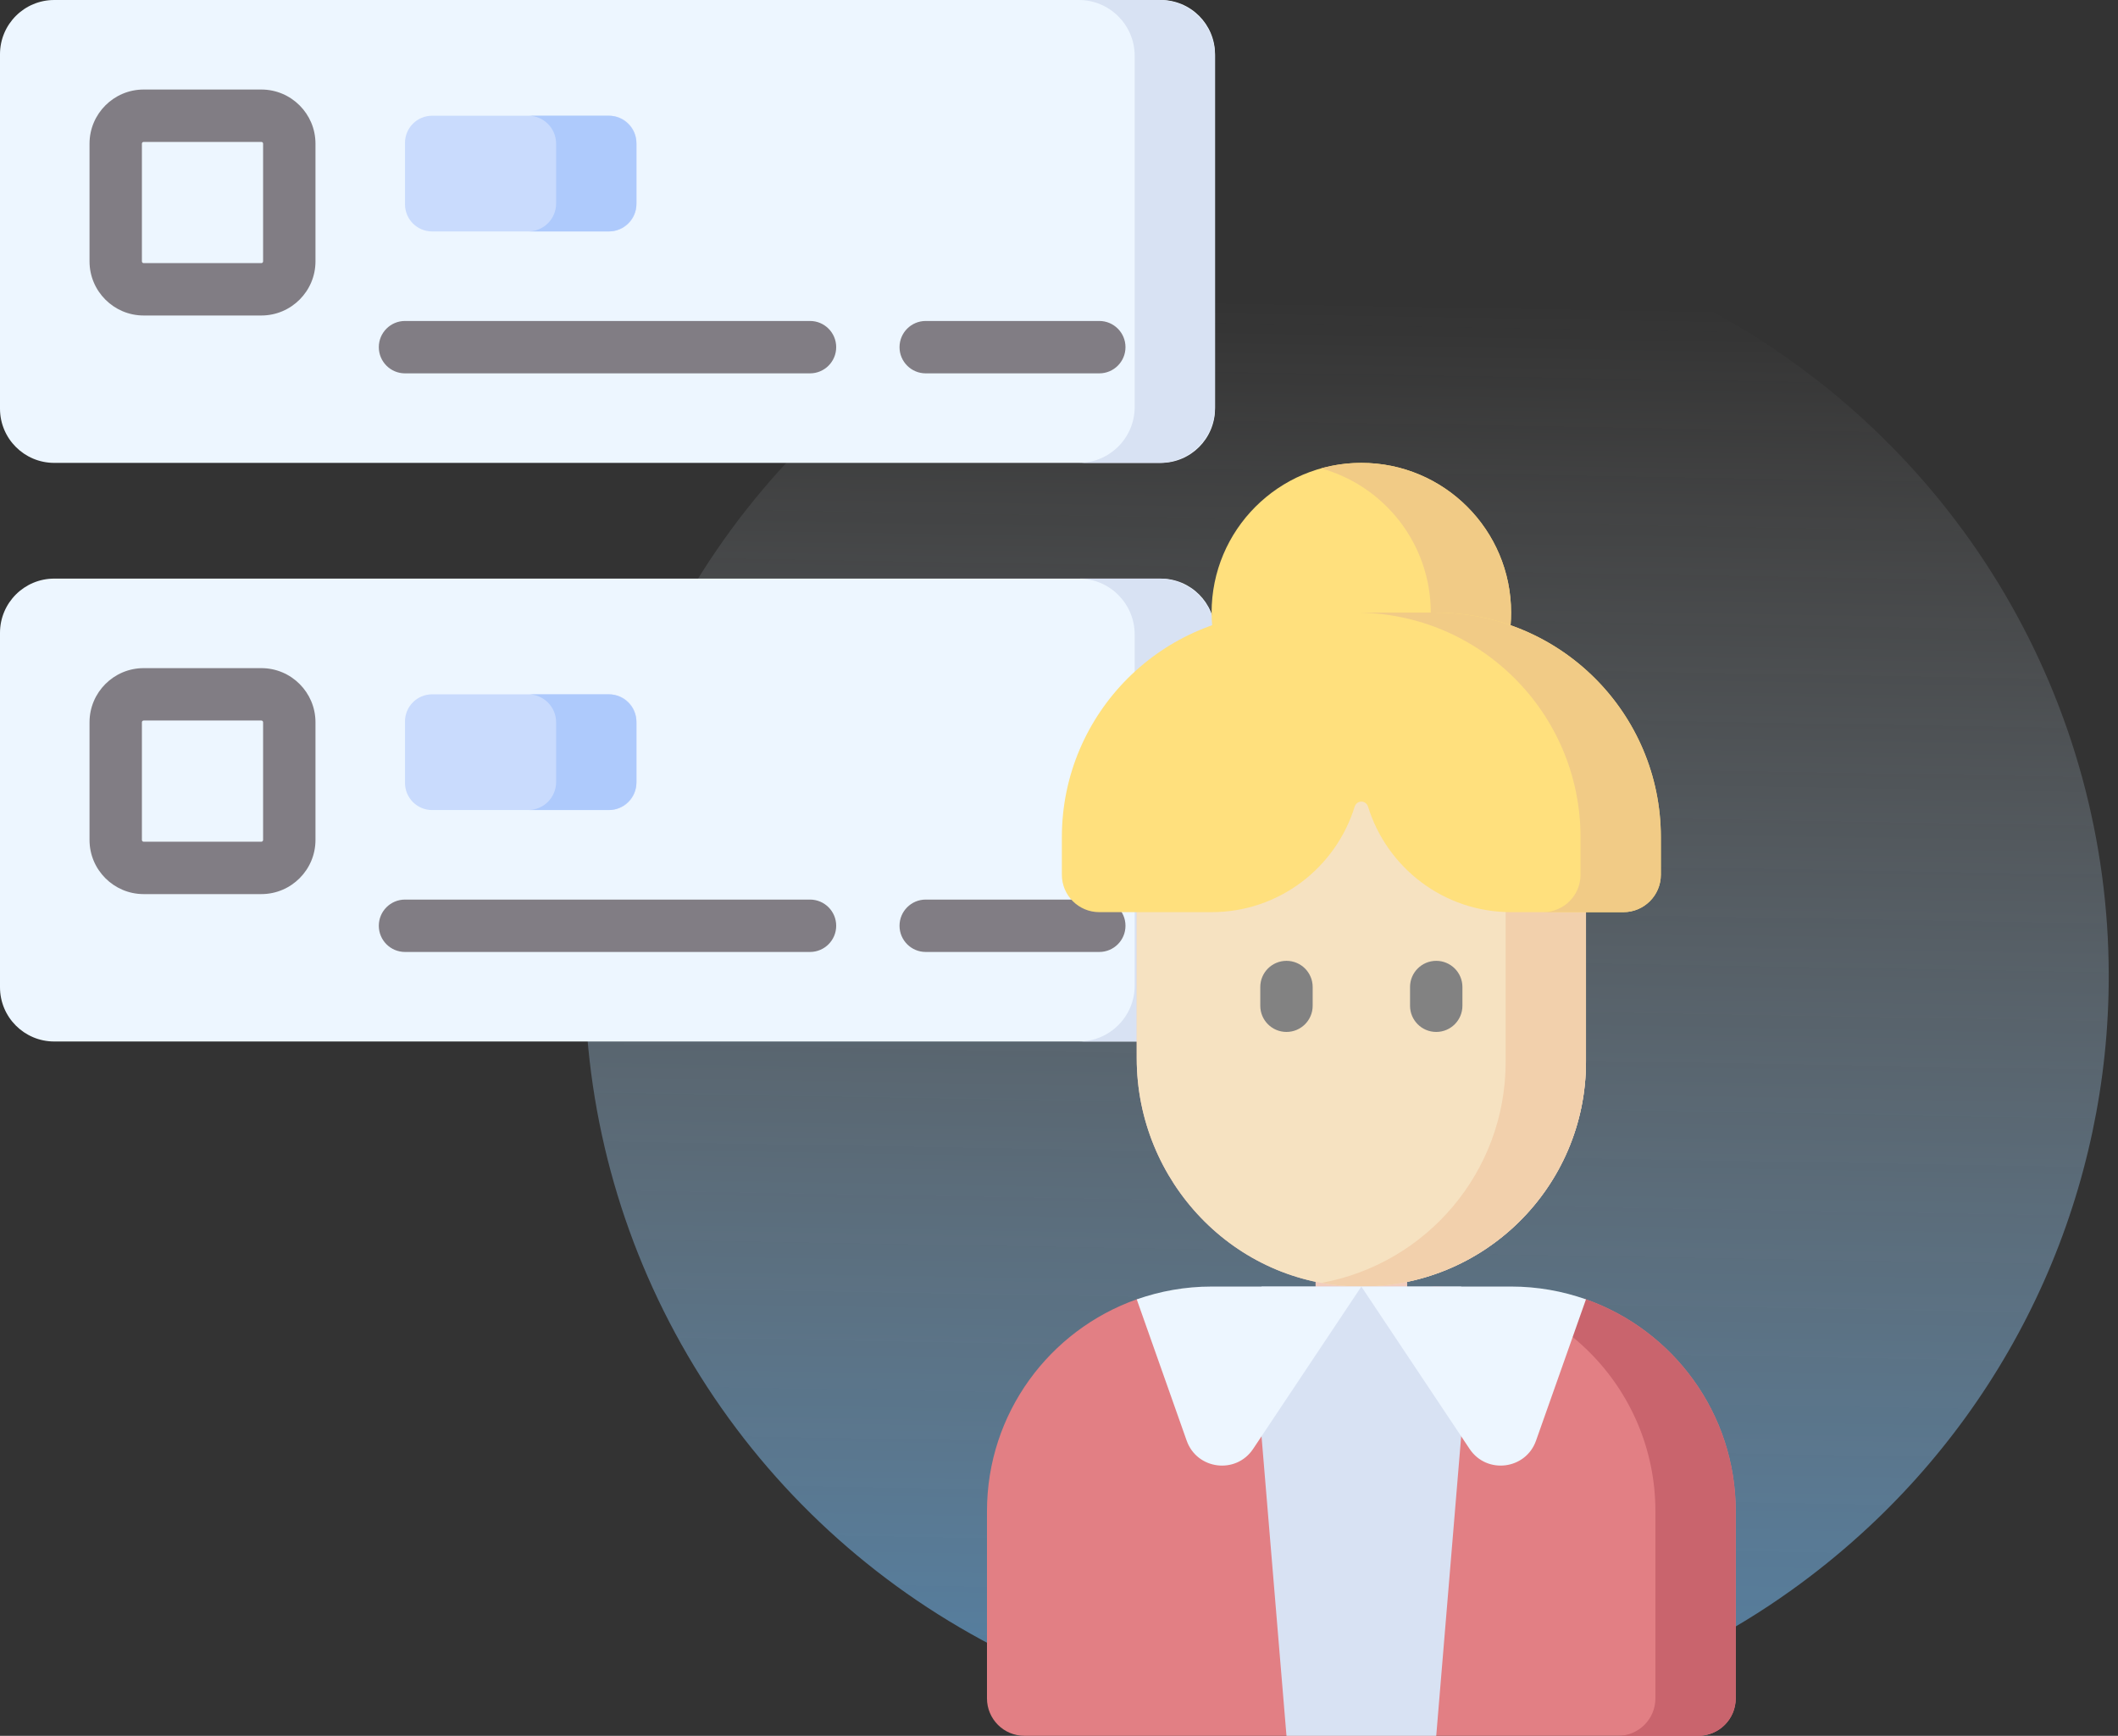 <svg width="205" height="168" viewBox="0 0 205 168" fill="none" xmlns="http://www.w3.org/2000/svg">
<rect x="0" y="0" width="205" height="168" fill="#333333" stroke="none"/>
<path d="M204.103 94.43C204.112 104.611 201.979 114.681 197.841 123.996C193.703 133.31 187.651 141.664 180.073 148.52C177.966 150.43 175.75 152.217 173.436 153.875C170.467 156.003 167.341 157.906 164.086 159.569H164.052C163.358 159.931 162.652 160.275 161.941 160.608C161.617 160.766 161.299 160.913 160.969 161.06C158.91 161.998 156.798 162.84 154.633 163.585C152.927 164.15 151.175 164.715 149.406 165.178C139.203 167.873 128.537 168.372 118.124 166.641C116.89 166.438 115.673 166.206 114.462 165.941L113.438 165.709C110.347 164.992 107.308 164.075 104.338 162.964C102.612 162.32 100.921 161.614 99.264 160.846C98.622 160.546 97.979 160.241 97.348 159.925C96.915 159.71 96.489 159.49 96.062 159.27C84.49 153.234 74.74 144.252 67.812 133.243C60.885 122.235 57.027 109.595 56.635 96.62C56.243 83.644 59.331 70.797 65.582 59.396C71.832 47.995 81.022 38.449 92.21 31.735C103.397 25.02 116.18 21.38 129.25 21.186C142.32 20.992 155.207 24.251 166.592 30.63C177.976 37.009 187.449 46.278 194.04 57.488C200.632 68.699 204.105 81.448 204.103 94.43Z" fill="url(#paint0_linear)"/>
<path d="M112.35 44.8H5.25C2.35 44.8 0 42.45 0 39.55V5.25C0 2.35 2.35 0 5.25 0H112.35C115.25 0 117.6 2.35 117.6 5.25V39.55C117.6 42.45 115.249 44.8 112.35 44.8Z" fill="#EDF6FF"/>
<path d="M25.296 30.535H13.904C11.015 30.535 8.665 28.185 8.665 25.296V13.904C8.665 11.015 11.015 8.665 13.904 8.665H25.296C28.185 8.665 30.535 11.015 30.535 13.904V25.296C30.535 28.185 28.185 30.535 25.296 30.535ZM13.904 13.735C13.811 13.735 13.735 13.811 13.735 13.904V25.296C13.735 25.389 13.811 25.465 13.904 25.465H25.296C25.389 25.465 25.465 25.389 25.465 25.296V13.904C25.465 13.811 25.389 13.735 25.296 13.735H13.904Z" fill="#817D84"/>
<path d="M58.975 22.4H41.825C40.375 22.4 39.2 21.225 39.2 19.775V13.825C39.2 12.375 40.375 11.2 41.825 11.2H58.975C60.425 11.2 61.6 12.375 61.6 13.825V19.775C61.6 21.225 60.425 22.4 58.975 22.4Z" fill="#C9DBFD"/>
<path d="M112.191 0H104.417C107.404 0 109.825 2.421 109.825 5.408V39.391C109.825 42.378 107.404 44.8 104.417 44.8H112.191C115.178 44.8 117.6 42.378 117.6 39.391V5.408C117.6 2.421 115.178 0 112.191 0V0Z" fill="#D8E2F3"/>
<path d="M58.896 11.2H51.121C52.615 11.2 53.826 12.411 53.826 13.904V19.695C53.826 21.189 52.615 22.399 51.121 22.399H58.896C60.389 22.399 61.6 21.189 61.6 19.695V13.904C61.6 12.411 60.389 11.2 58.896 11.2Z" fill="#AECAFC"/>
<path d="M78.4 36.135H39.2C37.8 36.135 36.665 35 36.665 33.6C36.665 32.2 37.8 31.065 39.2 31.065H78.4C79.8 31.065 80.935 32.2 80.935 33.6C80.935 35 79.8 36.135 78.4 36.135Z" fill="#817D84"/>
<path d="M106.4 36.135H89.6C88.2 36.135 87.065 35 87.065 33.6C87.065 32.2 88.2 31.065 89.6 31.065H106.4C107.8 31.065 108.935 32.2 108.935 33.6C108.935 35 107.8 36.135 106.4 36.135Z" fill="#817D84"/>
<path d="M112.35 100.8H5.25C2.35 100.8 0 98.45 0 95.55V61.25C0 58.35 2.35 56 5.25 56H112.35C115.25 56 117.6 58.35 117.6 61.25V95.55C117.6 98.45 115.249 100.8 112.35 100.8Z" fill="#EDF6FF"/>
<path d="M25.296 86.535H13.904C11.015 86.535 8.665 84.185 8.665 81.296V69.904C8.665 67.015 11.015 64.665 13.904 64.665H25.296C28.185 64.665 30.535 67.015 30.535 69.904V81.296C30.535 84.185 28.185 86.535 25.296 86.535ZM13.904 69.735C13.811 69.735 13.735 69.811 13.735 69.904V81.296C13.735 81.389 13.811 81.465 13.904 81.465H25.296C25.389 81.465 25.465 81.389 25.465 81.296V69.904C25.465 69.811 25.389 69.735 25.296 69.735H13.904Z" fill="#817D84"/>
<path d="M58.975 78.4H41.825C40.375 78.4 39.2 77.225 39.2 75.775V69.825C39.2 68.375 40.375 67.2 41.825 67.2H58.975C60.425 67.2 61.6 68.375 61.6 69.825V75.775C61.6 77.225 60.425 78.4 58.975 78.4Z" fill="#C9DBFD"/>
<path d="M112.191 56H104.417C107.404 56 109.825 58.422 109.825 61.408V95.391C109.825 98.378 107.404 100.8 104.417 100.8H112.191C115.178 100.8 117.6 98.378 117.6 95.391V61.408C117.6 58.421 115.178 56 112.191 56Z" fill="#D8E2F3"/>
<path d="M58.896 67.2H51.121C52.615 67.2 53.826 68.411 53.826 69.904V75.696C53.826 77.189 52.615 78.4 51.121 78.4H58.896C60.389 78.4 61.6 77.189 61.6 75.696V69.904C61.6 68.411 60.389 67.2 58.896 67.2Z" fill="#AECAFC"/>
<path d="M78.4 92.135H39.2C37.8 92.135 36.665 91 36.665 89.6C36.665 88.2 37.8 87.065 39.2 87.065H78.4C79.8 87.065 80.935 88.2 80.935 89.6C80.935 91 79.8 92.135 78.4 92.135Z" fill="#817D84"/>
<path d="M106.4 92.135H89.6C88.2 92.135 87.065 91 87.065 89.6C87.065 88.2 88.2 87.065 89.6 87.065H106.4C107.8 87.065 108.935 88.2 108.935 89.6C108.935 91 107.8 92.135 106.4 92.135Z" fill="#817D84"/>
<path d="M168 164.377V146.259C168 136.793 161.95 128.74 153.506 125.755C151.239 124.954 131.764 128.355 131.764 128.355C131.764 128.355 112.29 124.953 110.023 125.755C101.579 128.739 95.529 136.793 95.529 146.259V164.377C95.529 166.378 97.151 168 99.153 168H164.376C166.378 168 168 166.378 168 164.377Z" fill="#E27F84"/>
<path d="M149.474 125.857L138.484 124.518C150.492 124.518 160.225 134.251 160.225 146.259V164.377C160.225 166.378 158.603 168 156.602 168H164.376C166.378 168 168 166.378 168 164.377V146.259C168 136.793 161.95 128.74 153.506 125.755L149.474 125.857Z" fill="#C9646D"/>
<path d="M127.332 111.984H136.198V130.794H127.332V111.984Z" fill="#F2CDBE"/>
<path d="M153.506 102.776C153.506 114.907 143.57 124.718 131.393 124.514C119.472 124.315 110.023 114.341 110.023 102.418V81.035C110.023 73.03 116.513 66.541 124.518 66.541H139.012C147.017 66.541 153.506 73.03 153.506 81.035V102.776H153.506Z" fill="#F2CDBE"/>
<path d="M153.506 102.776C153.506 114.907 143.57 124.718 131.393 124.514C119.472 124.315 110.023 114.341 110.023 102.418V81.035C110.023 73.03 116.513 66.541 124.518 66.541H139.012C147.017 66.541 153.506 73.03 153.506 81.035V102.776H153.506Z" fill="#F6E2C1"/>
<path d="M139.012 66.541H131.236C139.241 66.541 145.731 73.03 145.731 81.035V102.777C145.731 113.45 138.038 122.324 127.894 124.164C129.032 124.372 130.199 124.494 131.393 124.514C143.57 124.718 153.506 114.907 153.506 102.777V81.035C153.506 73.03 147.017 66.541 139.012 66.541Z" fill="#F2D0AC"/>
<path d="M146.208 60.514C146.242 60.112 146.259 59.705 146.259 59.294C146.259 51.289 139.769 44.8 131.764 44.8C123.76 44.8 117.27 51.289 117.27 59.294C117.27 59.705 117.287 60.112 117.321 60.514V63.511H146.258L146.208 60.514Z" fill="#FFE07D"/>
<path d="M146.259 59.294C146.259 51.289 139.769 44.8 131.764 44.8C130.417 44.8 129.115 44.987 127.877 45.331C133.993 47.031 138.484 52.636 138.484 59.294C138.484 59.705 138.467 60.112 138.433 60.514L138.484 63.511H146.258L146.208 60.514C146.242 60.112 146.259 59.705 146.259 59.294Z" fill="#F1CB86"/>
<path d="M139.012 59.294H124.517C112.51 59.294 102.776 69.028 102.776 81.035V84.659C102.776 86.66 104.398 88.282 106.4 88.282H117.27C123.785 88.282 129.292 83.983 131.118 78.068C131.207 77.782 131.465 77.583 131.764 77.583C132.064 77.583 132.322 77.782 132.411 78.068C134.237 83.983 139.744 88.282 146.259 88.282H157.129C159.131 88.282 160.753 86.66 160.753 84.659V81.035C160.753 69.028 151.019 59.294 139.012 59.294Z" fill="#FFE07D"/>
<path d="M139.012 59.294H131.237C143.245 59.294 152.978 69.028 152.978 81.035V84.659C152.978 86.66 151.356 88.282 149.355 88.282H157.13C159.131 88.282 160.753 86.66 160.753 84.659V81.035C160.753 69.028 151.019 59.294 139.012 59.294Z" fill="#F1CB86"/>
<path d="M141.427 139.012L139.012 168H124.518L122.102 139.012V124.518H141.427V139.012Z" fill="#D8E2F3"/>
<path d="M148.672 139.43L153.505 125.759C151.238 124.958 148.8 124.518 146.258 124.518H131.764L142.241 140.232C143.897 142.716 147.678 142.245 148.672 139.43Z" fill="#EDF6FF"/>
<path d="M110.025 125.76L114.857 139.431C115.852 142.245 119.632 142.717 121.288 140.233L131.765 124.519H117.271C114.729 124.518 112.292 124.959 110.025 125.76Z" fill="#EDF6FF"/>
<path d="M124.518 99.876C123.117 99.876 121.982 98.741 121.982 97.341V95.529C121.982 94.129 123.117 92.994 124.518 92.994C125.918 92.994 127.053 94.129 127.053 95.529V97.341C127.053 98.741 125.918 99.876 124.518 99.876Z" fill="#828282"/>
<path d="M139.012 99.876C137.612 99.876 136.477 98.741 136.477 97.341V95.529C136.477 94.129 137.612 92.994 139.012 92.994C140.412 92.994 141.547 94.129 141.547 95.529V97.341C141.547 98.741 140.412 99.876 139.012 99.876Z" fill="#828282"/>
<defs>
<linearGradient id="paint0_linear" x1="130.655" y1="29.131" x2="128.167" y2="173.492" gradientUnits="userSpaceOnUse">
<stop stop-color="white" stop-opacity="0"/>
<stop offset="1" stop-color="#64B5F6" stop-opacity="0.6"/>
</linearGradient>
</defs>
</svg>

